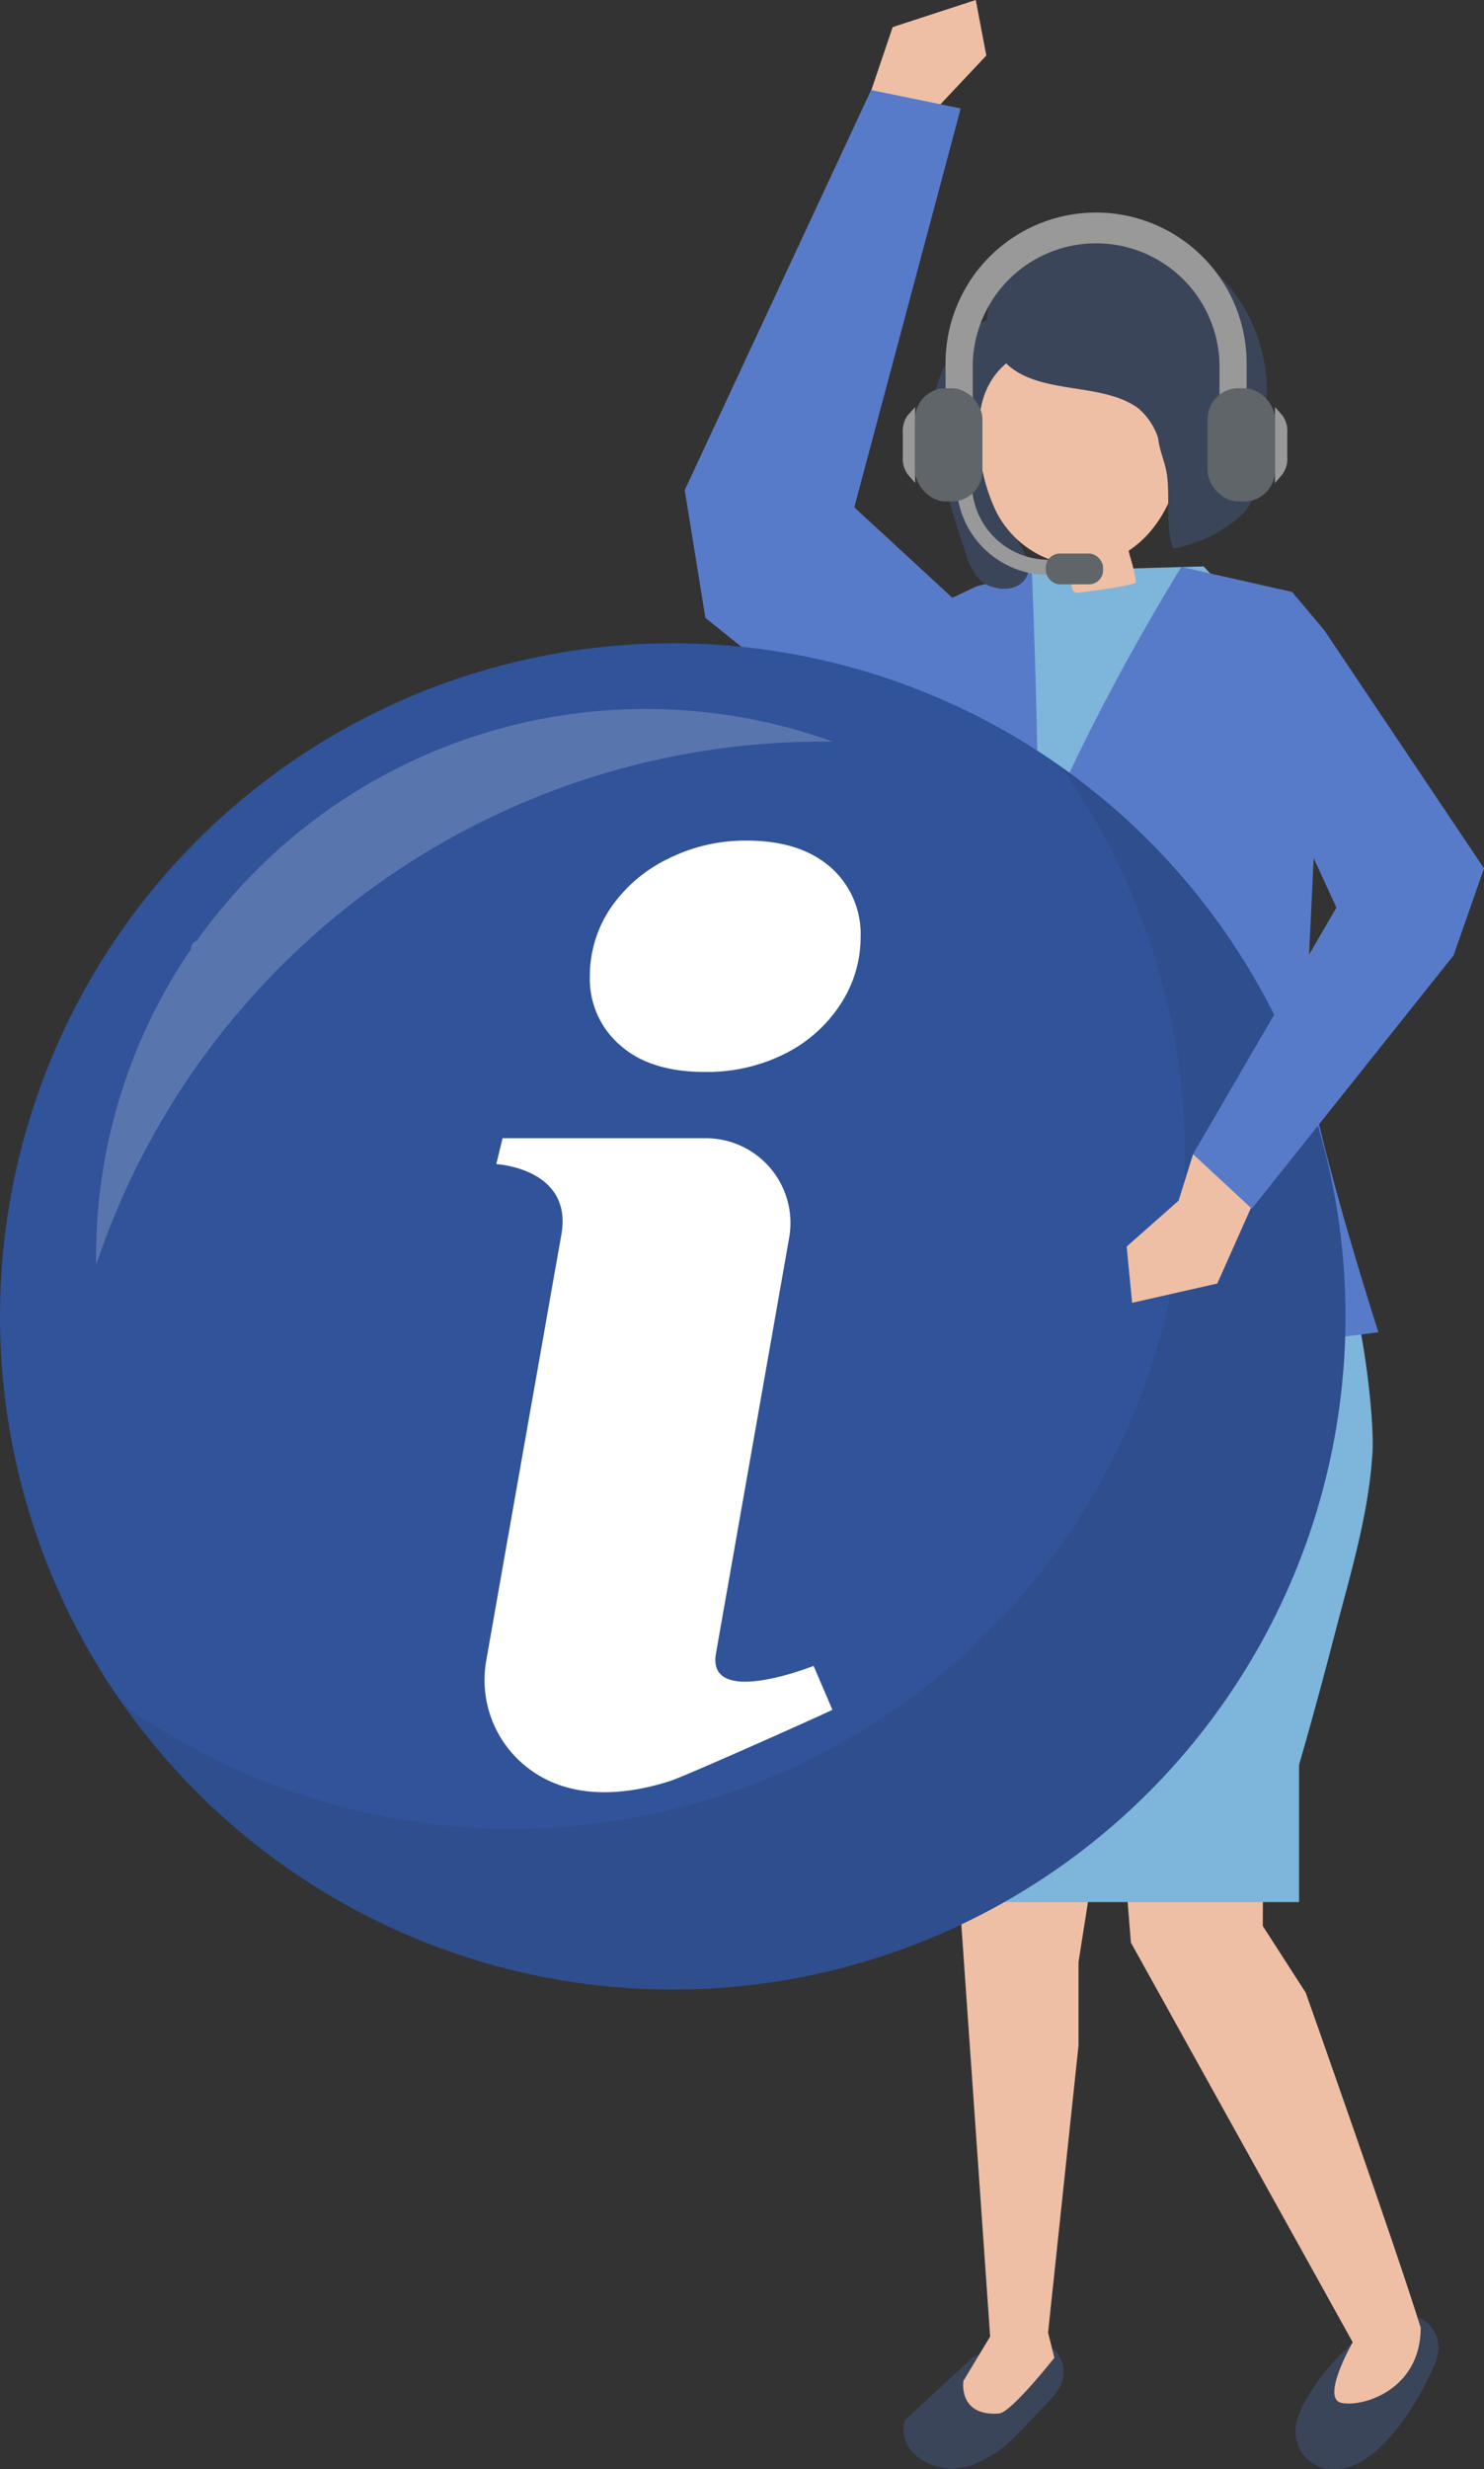 <svg xmlns="http://www.w3.org/2000/svg" viewBox="0 0 182.4 303.33"><rect x="0" y="0" width="182.4" height="303.33" fill="#333333" stroke="none"/><defs><style>.cls-1{fill:#3b455a;}.cls-2{fill:#efbfa5;}.cls-3{fill:#7db5db;}.cls-4{fill:#587bc9;}.cls-5{fill:#999;}.cls-6{fill:#5f6568;}.cls-7{fill:#305399;}.cls-10,.cls-8{fill:#fff;}.cls-9{fill:#272525;opacity:0.1;}.cls-10{opacity:0.2;}</style></defs><title>Ресурс 50</title><g id="Слой_2" data-name="Слой 2"><g id="Слой_2-2" data-name="Слой 2"><path class="cls-1" d="M171.24,284.73a4.1,4.1,0,0,1,4,.48,4.16,4.16,0,0,1,1.56,3.52,7.61,7.61,0,0,1-.82,2.52c-1.92,4.17-7.32,13.59-13.51,11.87a4.65,4.65,0,0,1-3.05-5.73C160.18,293.86,166.28,286.28,171.24,284.73Z"/><path class="cls-1" d="M111.2,297.31l8.33-7.68a16.17,16.17,0,0,1,7-2.05,3.84,3.84,0,0,1,3.88,5.35,5.05,5.05,0,0,1-.72,1.17h0c-.25.31-.52.6-.79.89s-.36.39-.57.59c-1.72,1.87-4.6,4.91-5.75,5.6-1.68,1-5.38,3.69-9.74.67l0,0A4.23,4.23,0,0,1,111.2,297.31Z"/><path class="cls-2" d="M117.74,230.37l.67,9.65,3.29,47-3.29,5.46s-.67,4.37,4.37,4c1.5-.1,6.81-6.85,6.81-6.85l-.77-3.09,3.74-35.26,0-10.25,1.79-11.37Z"/><path class="cls-2" d="M137.89,224.74,139,238.63l27.26,49.09s-3.91,6.84-1.43,7.44,9.78-1.48,9.79-9.21c-2.87-9.36-14.13-41.16-14.13-41.16l-5.28-8.2.08-15.42Z"/><path class="cls-3" d="M168.7,178.24c.21-4.09-1.1-14.77-2.44-18.6-4.91-14-5.85-20.84-5.85-32.2s-2.19-46.86-2.19-46.86l-10.28-11-21,.59L115.29,74s-2.47,45.32-3.17,59.93c-.5,10.42-1.22,19.45-2.18,31.53a274.21,274.21,0,0,0,1.46,57.08s.92,9.8,1.33,10.66l.09.45h46.85V216.8q2.33-8.1,4.44-16.27C165.91,193.62,168.3,185.84,168.7,178.24Z"/><path class="cls-4" d="M158.82,72.72l4,4.76s-2.08,42.72-2.4,50,9,36.17,9,36.17l-38.64,5s-5.69-30.9-7.32-46.24,21.74-52.77,21.74-52.77Z"/><path class="cls-4" d="M120.08,72l-7.89,3.74s1.11,46.12-.91,57.84c-1.23,7.14-6,30.26-6,30.26l12.48,4.27s7.68-28.92,9.21-44.27-.14-53.52-.14-53.52Z"/><path class="cls-1" d="M121.61,55.1c-1,4,1.33,7.87,3.39,11.22.84,1.36,2.14,3.26,1,4.82-1.21,1.74-4.22,1.39-5.55.09a8.07,8.07,0,0,1-1.8-3.39c-1.79-5.46-4.29-13.1-3.8-18.84.39-4.6,6-12.77,11.84-9.84a5.93,5.93,0,0,1,2.31,2.5,4.73,4.73,0,0,1,.75,1.87c.28,2.66-2.29,3.35-4,4.78A13.54,13.54,0,0,0,121.61,55.1Z"/><path class="cls-2" d="M131.31,69.33a12.1,12.1,0,0,1-8.86-6.47,21.82,21.82,0,0,1-2.09-10.69c.23-12.2,16.4-12.87,22.69-4.11C148.53,55.7,142.59,70.76,131.31,69.33Z"/><path class="cls-1" d="M142.35,53.82c.13,1.48.88,3,1.09,4.56.38,2.79-.24,6.41.78,9a17.27,17.27,0,0,0,8.38-4.11c2.15-2,1.76-4.94,2.24-7.87a37.62,37.62,0,0,0,.86-8.17c-.85-15-15.82-23.2-29-16.43-5,2.56-7.17,9.06-3.5,13.34,3.94,4.59,12,2.6,16.69,6A8.13,8.13,0,0,1,142.35,53.82Z"/><path class="cls-2" d="M131,68.07c.2.91.4,1.82.59,2.73.09.41.06,1.6.42,1.89a1,1,0,0,0,.71.1c.7-.09,7-.89,6.91-1.29a22,22,0,0,0-.73-3.14c-.27-.82-.37-2.38-.87-3a11.23,11.23,0,0,1-3.42,1.53c-1.21.34-2.43.67-3.65,1Z"/><polygon class="cls-2" points="105.88 14.67 109.72 3.33 119.93 0 121.23 6.82 115.38 13.04 114.15 18.87 105.88 14.67"/><polygon class="cls-4" points="126.65 82.28 105 62.32 118.08 13.32 107.07 11.06 84.16 60.21 86.7 75.9 119.61 102.34 126.65 82.28"/><path class="cls-5" d="M128.87,68.76a9.42,9.42,0,0,1-9.42-9.42h-1.88a11.3,11.3,0,0,0,11.3,11.29Z"/><rect class="cls-6" x="128.54" y="68" width="7.04" height="3.78" rx="1.72" ry="1.72"/><path class="cls-5" d="M119.56,52.42V44.67a15.17,15.17,0,0,1,30.33,0v7.75h3.33V44.61a18.5,18.5,0,0,0-37,0v7.81Z"/><path class="cls-5" d="M157.64,51.05a3.29,3.29,0,0,1,.58,2.18v2.83a3.29,3.29,0,0,1-.58,2.18l-.93,1.1V50Z"/><rect class="cls-6" x="148.43" y="47.69" width="8.28" height="13.91" rx="3.78" ry="3.78" transform="translate(305.14 109.29) rotate(180)"/><path class="cls-5" d="M111.54,51.05a3.34,3.34,0,0,0-.57,2.18v2.83a3.34,3.34,0,0,0,.57,2.18l.94,1.1V50Z"/><rect class="cls-6" x="112.47" y="47.69" width="8.28" height="13.91" rx="3.78" ry="3.78"/><g id="_Группа_" data-name="&lt;Группа&gt;"><circle id="_Контур_" data-name="&lt;Контур&gt;" class="cls-7" cx="82.69" cy="161.71" r="82.69"/></g><path class="cls-8" d="M102.1,106.55q-3.72-3.28-10.29-3.29A21.18,21.18,0,0,0,82,105.55,18,18,0,0,0,75,111.62a14.89,14.89,0,0,0-2.5,8.35,10.74,10.74,0,0,0,3.72,8.43q3.7,3.28,10.42,3.28a21.32,21.32,0,0,0,9.78-2.21,17.38,17.38,0,0,0,6.86-6.07,15,15,0,0,0,2.5-8.28A10.91,10.91,0,0,0,102.1,106.55Z"/><path class="cls-8" d="M100,204.64s-13.16,5.25-12-1.52l9-51.09a10.41,10.41,0,0,0-10.24-12.21H61.77L61,143s9.44.51,8,8.66c-3.28,18.56-9.25,52.39-9.25,52.42A13.61,13.61,0,0,0,64,216.44c5.11,4.64,12.12,4.33,18.31,2.36,2.07-.66,20-8.7,20-8.77Z"/><path class="cls-9" d="M130.45,94.23A82.67,82.67,0,0,1,15.21,209.47,82.67,82.67,0,1,0,130.45,94.23Z"/><path class="cls-10" d="M101.21,91.1h1.11a67.69,67.69,0,0,0-78.1,24.43,1.09,1.09,0,0,0-.75,1.07v0a66.94,66.94,0,0,0-11.66,37.86c0,.31,0,.62,0,.93A94.19,94.19,0,0,1,101.21,91.1Z"/><polygon class="cls-2" points="154.49 146.73 149.62 157.67 139.15 160.04 138.48 153.13 144.87 147.48 146.64 141.78 154.49 146.73"/><polygon class="cls-4" points="149.69 79.82 164.26 111.49 146.64 141.78 153.86 148.48 178.66 117.36 182.4 106.67 162.81 77.48 149.69 79.82"/></g></g></svg>